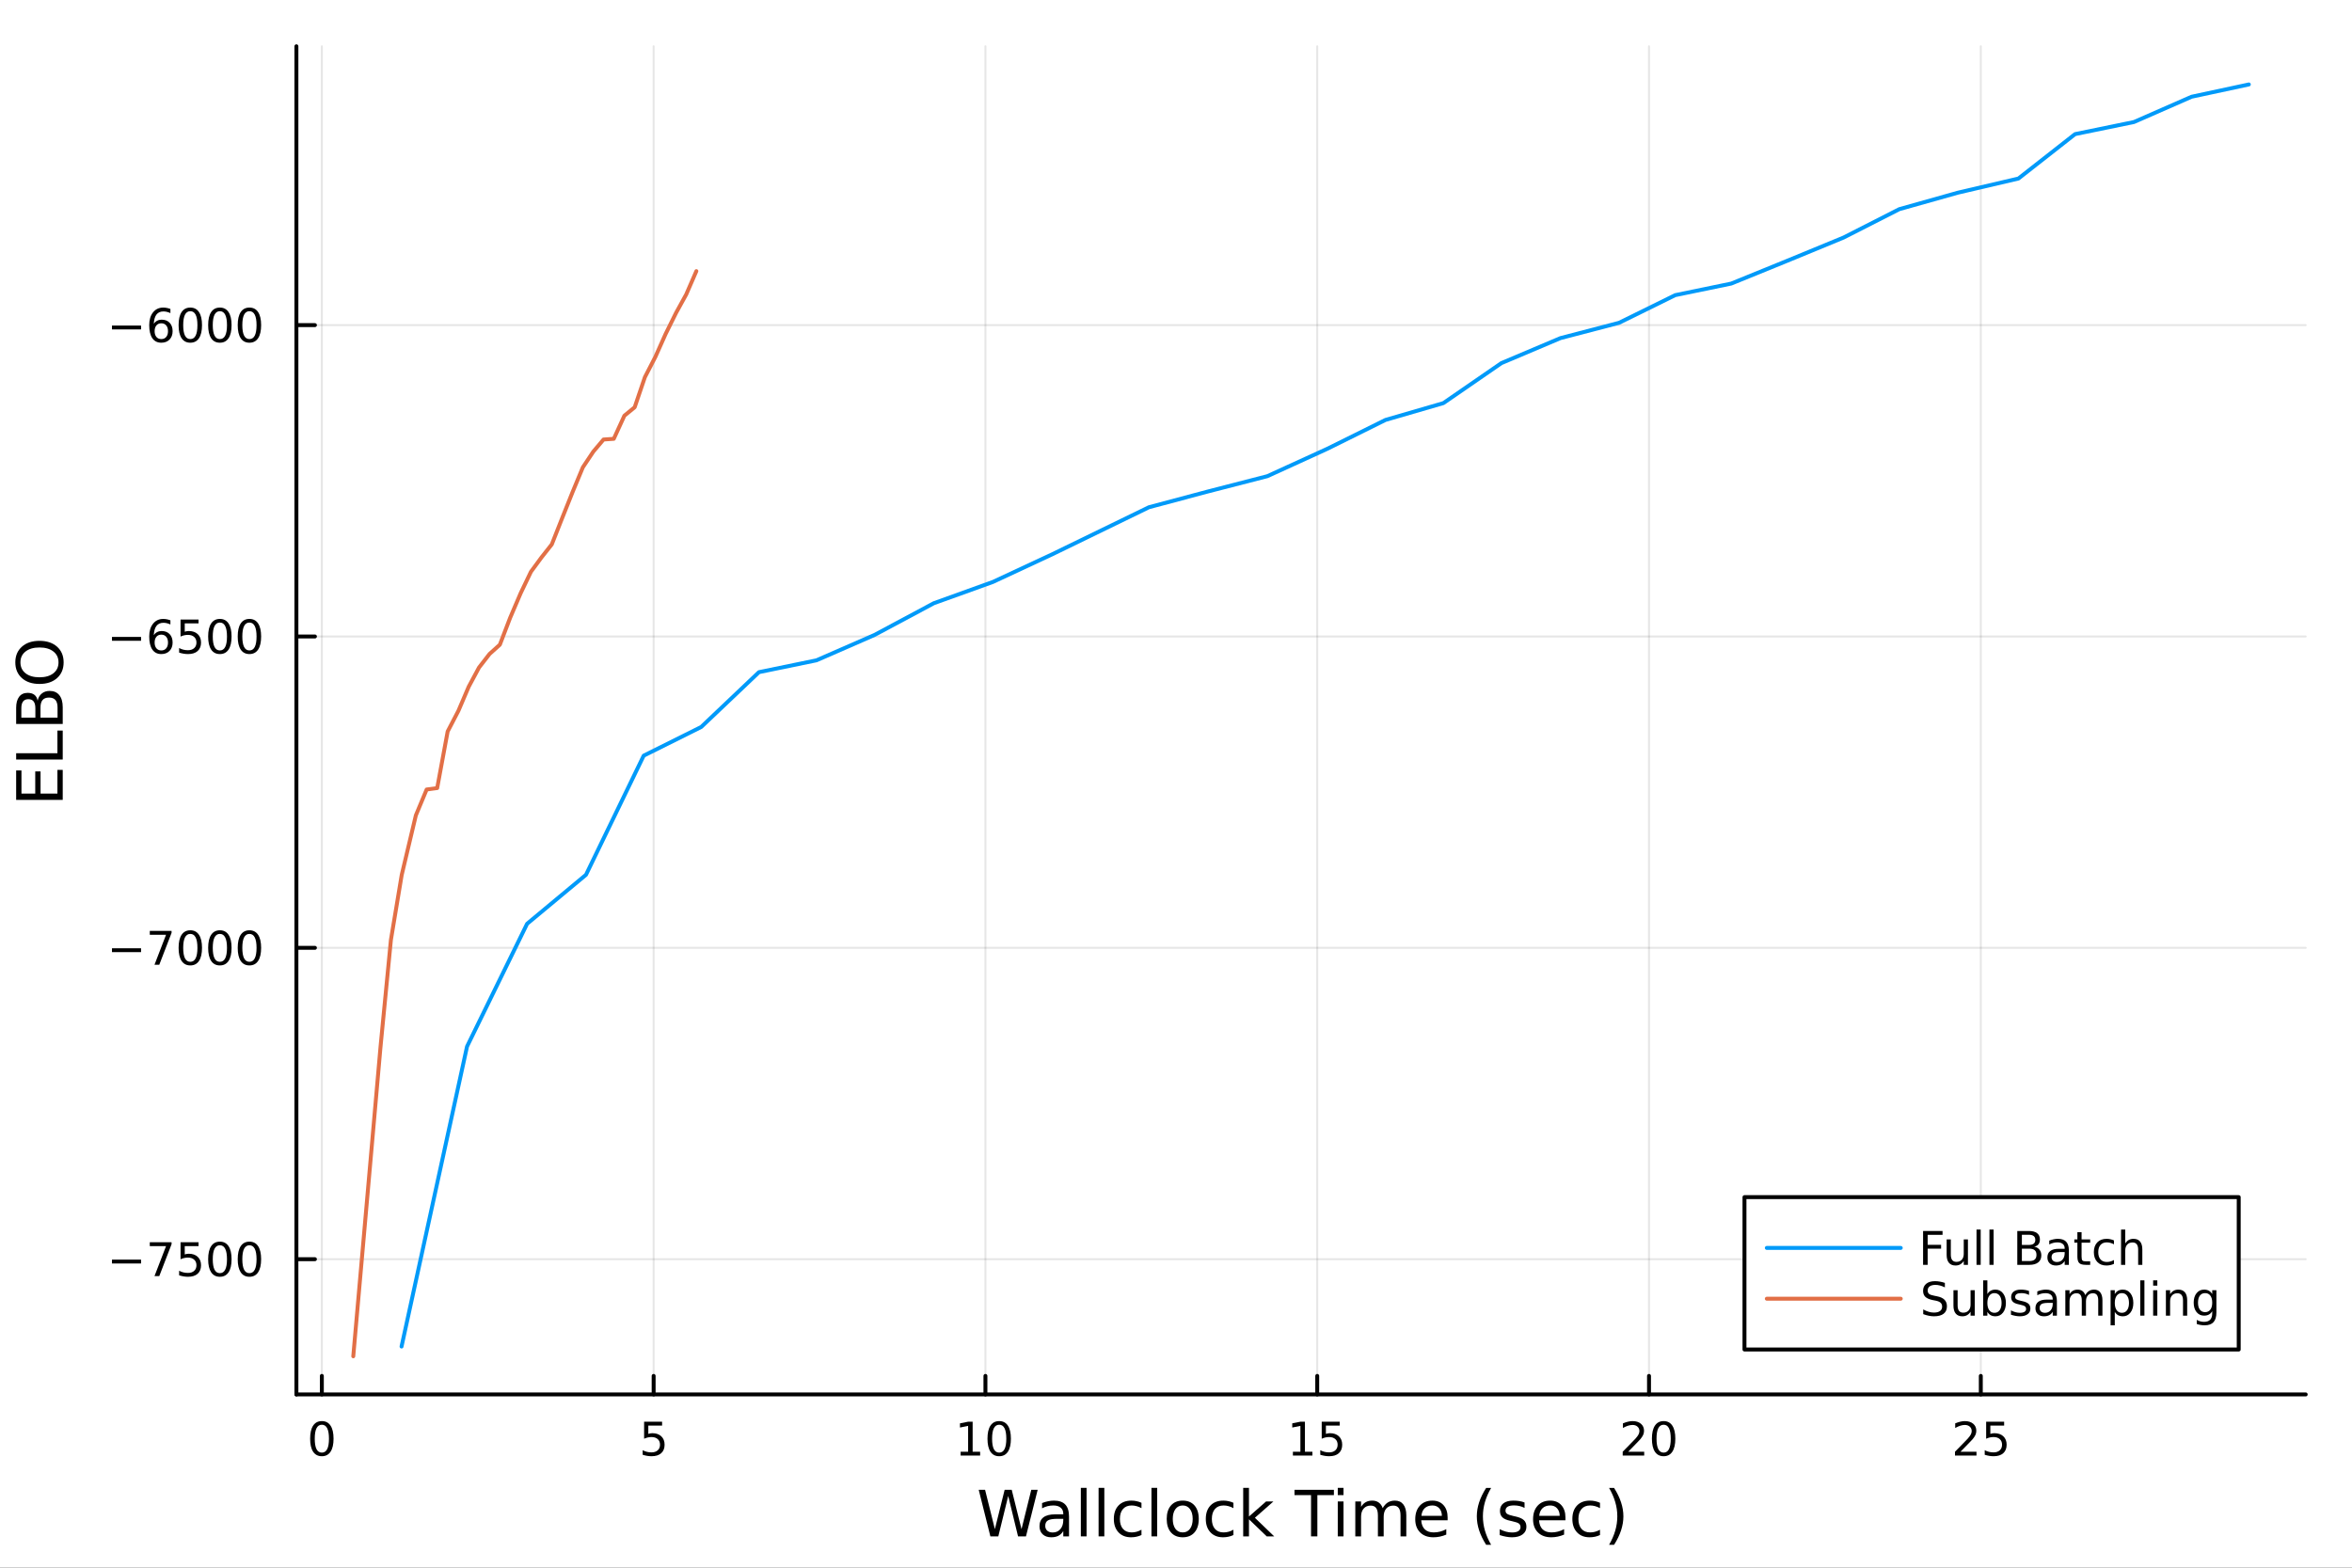 <?xml version="1.0" encoding="utf-8"?>
<svg xmlns="http://www.w3.org/2000/svg" xmlns:xlink="http://www.w3.org/1999/xlink" width="600" height="400" viewBox="0 0 2400 1600">
<rect x="0" y="0" width="2400" height="1600" fill="#333333" stroke="none"/>
<defs>
  <clipPath id="clip540">
    <rect x="0" y="0" width="2400" height="1600"/>
  </clipPath>
</defs>
<path clip-path="url(#clip540)" d="M0 1600 L2400 1600 L2400 0 L0 0  Z" fill="#ffffff" fill-rule="evenodd" fill-opacity="1"/>
<defs>
  <clipPath id="clip541">
    <rect x="480" y="0" width="1681" height="1600"/>
  </clipPath>
</defs>
<path clip-path="url(#clip540)" d="M302.458 1423.18 L2352.76 1423.18 L2352.76 47.244 L302.458 47.244  Z" fill="#ffffff" fill-rule="evenodd" fill-opacity="1"/>
<defs>
  <clipPath id="clip542">
    <rect x="302" y="47" width="2051" height="1377"/>
  </clipPath>
</defs>
<polyline clip-path="url(#clip542)" style="stroke:#000000; stroke-linecap:round; stroke-linejoin:round; stroke-width:2; stroke-opacity:0.1; fill:none" points="328.415,1423.18 328.415,47.244 "/>
<polyline clip-path="url(#clip542)" style="stroke:#000000; stroke-linecap:round; stroke-linejoin:round; stroke-width:2; stroke-opacity:0.1; fill:none" points="666.979,1423.18 666.979,47.244 "/>
<polyline clip-path="url(#clip542)" style="stroke:#000000; stroke-linecap:round; stroke-linejoin:round; stroke-width:2; stroke-opacity:0.1; fill:none" points="1005.54,1423.18 1005.54,47.244 "/>
<polyline clip-path="url(#clip542)" style="stroke:#000000; stroke-linecap:round; stroke-linejoin:round; stroke-width:2; stroke-opacity:0.1; fill:none" points="1344.11,1423.18 1344.11,47.244 "/>
<polyline clip-path="url(#clip542)" style="stroke:#000000; stroke-linecap:round; stroke-linejoin:round; stroke-width:2; stroke-opacity:0.1; fill:none" points="1682.67,1423.18 1682.67,47.244 "/>
<polyline clip-path="url(#clip542)" style="stroke:#000000; stroke-linecap:round; stroke-linejoin:round; stroke-width:2; stroke-opacity:0.1; fill:none" points="2021.23,1423.18 2021.23,47.244 "/>
<polyline clip-path="url(#clip542)" style="stroke:#000000; stroke-linecap:round; stroke-linejoin:round; stroke-width:2; stroke-opacity:0.1; fill:none" points="302.458,1285.14 2352.76,1285.14 "/>
<polyline clip-path="url(#clip542)" style="stroke:#000000; stroke-linecap:round; stroke-linejoin:round; stroke-width:2; stroke-opacity:0.1; fill:none" points="302.458,967.369 2352.76,967.369 "/>
<polyline clip-path="url(#clip542)" style="stroke:#000000; stroke-linecap:round; stroke-linejoin:round; stroke-width:2; stroke-opacity:0.1; fill:none" points="302.458,649.595 2352.76,649.595 "/>
<polyline clip-path="url(#clip542)" style="stroke:#000000; stroke-linecap:round; stroke-linejoin:round; stroke-width:2; stroke-opacity:0.1; fill:none" points="302.458,331.82 2352.76,331.82 "/>
<polyline clip-path="url(#clip540)" style="stroke:#000000; stroke-linecap:round; stroke-linejoin:round; stroke-width:4; stroke-opacity:1; fill:none" points="302.458,1423.18 2352.76,1423.18 "/>
<polyline clip-path="url(#clip540)" style="stroke:#000000; stroke-linecap:round; stroke-linejoin:round; stroke-width:4; stroke-opacity:1; fill:none" points="328.415,1423.18 328.415,1404.28 "/>
<polyline clip-path="url(#clip540)" style="stroke:#000000; stroke-linecap:round; stroke-linejoin:round; stroke-width:4; stroke-opacity:1; fill:none" points="666.979,1423.18 666.979,1404.28 "/>
<polyline clip-path="url(#clip540)" style="stroke:#000000; stroke-linecap:round; stroke-linejoin:round; stroke-width:4; stroke-opacity:1; fill:none" points="1005.54,1423.18 1005.54,1404.28 "/>
<polyline clip-path="url(#clip540)" style="stroke:#000000; stroke-linecap:round; stroke-linejoin:round; stroke-width:4; stroke-opacity:1; fill:none" points="1344.11,1423.18 1344.11,1404.28 "/>
<polyline clip-path="url(#clip540)" style="stroke:#000000; stroke-linecap:round; stroke-linejoin:round; stroke-width:4; stroke-opacity:1; fill:none" points="1682.67,1423.18 1682.67,1404.28 "/>
<polyline clip-path="url(#clip540)" style="stroke:#000000; stroke-linecap:round; stroke-linejoin:round; stroke-width:4; stroke-opacity:1; fill:none" points="2021.23,1423.18 2021.23,1404.28 "/>
<path clip-path="url(#clip540)" d="M328.415 1454.1 Q324.804 1454.1 322.975 1457.66 Q321.17 1461.2 321.17 1468.33 Q321.17 1475.44 322.975 1479.01 Q324.804 1482.55 328.415 1482.55 Q332.049 1482.55 333.855 1479.01 Q335.683 1475.44 335.683 1468.33 Q335.683 1461.2 333.855 1457.66 Q332.049 1454.1 328.415 1454.1 M328.415 1450.39 Q334.225 1450.39 337.281 1455 Q340.359 1459.58 340.359 1468.33 Q340.359 1477.06 337.281 1481.67 Q334.225 1486.25 328.415 1486.25 Q322.605 1486.25 319.526 1481.67 Q316.471 1477.06 316.471 1468.33 Q316.471 1459.58 319.526 1455 Q322.605 1450.39 328.415 1450.39 Z" fill="#000000" fill-rule="nonzero" fill-opacity="1" /><path clip-path="url(#clip540)" d="M657.257 1451.02 L675.613 1451.02 L675.613 1454.96 L661.539 1454.96 L661.539 1463.43 Q662.558 1463.08 663.576 1462.92 Q664.595 1462.73 665.613 1462.73 Q671.4 1462.73 674.78 1465.9 Q678.159 1469.08 678.159 1474.49 Q678.159 1480.07 674.687 1483.17 Q671.215 1486.25 664.896 1486.25 Q662.72 1486.25 660.451 1485.88 Q658.206 1485.51 655.798 1484.77 L655.798 1480.07 Q657.882 1481.2 660.104 1481.76 Q662.326 1482.32 664.803 1482.32 Q668.808 1482.32 671.145 1480.21 Q673.483 1478.1 673.483 1474.49 Q673.483 1470.88 671.145 1468.77 Q668.808 1466.67 664.803 1466.67 Q662.928 1466.67 661.053 1467.08 Q659.201 1467.5 657.257 1468.38 L657.257 1451.02 Z" fill="#000000" fill-rule="nonzero" fill-opacity="1" /><path clip-path="url(#clip540)" d="M980.23 1481.64 L987.869 1481.64 L987.869 1455.28 L979.559 1456.95 L979.559 1452.69 L987.823 1451.02 L992.499 1451.02 L992.499 1481.64 L1000.14 1481.64 L1000.14 1485.58 L980.23 1485.58 L980.23 1481.64 Z" fill="#000000" fill-rule="nonzero" fill-opacity="1" /><path clip-path="url(#clip540)" d="M1019.58 1454.1 Q1015.97 1454.1 1014.14 1457.66 Q1012.34 1461.2 1012.34 1468.33 Q1012.34 1475.44 1014.14 1479.01 Q1015.97 1482.55 1019.58 1482.55 Q1023.22 1482.55 1025.02 1479.01 Q1026.85 1475.44 1026.85 1468.33 Q1026.85 1461.2 1025.02 1457.66 Q1023.22 1454.1 1019.58 1454.1 M1019.58 1450.39 Q1025.39 1450.39 1028.45 1455 Q1031.53 1459.58 1031.53 1468.33 Q1031.53 1477.06 1028.45 1481.67 Q1025.39 1486.25 1019.58 1486.25 Q1013.77 1486.25 1010.69 1481.67 Q1007.64 1477.06 1007.64 1468.33 Q1007.64 1459.58 1010.69 1455 Q1013.77 1450.39 1019.58 1450.39 Z" fill="#000000" fill-rule="nonzero" fill-opacity="1" /><path clip-path="url(#clip540)" d="M1319.29 1481.64 L1326.93 1481.64 L1326.93 1455.28 L1318.62 1456.95 L1318.62 1452.69 L1326.88 1451.02 L1331.56 1451.02 L1331.56 1481.64 L1339.2 1481.64 L1339.2 1485.58 L1319.29 1485.58 L1319.29 1481.64 Z" fill="#000000" fill-rule="nonzero" fill-opacity="1" /><path clip-path="url(#clip540)" d="M1348.69 1451.02 L1367.05 1451.02 L1367.05 1454.96 L1352.97 1454.96 L1352.97 1463.43 Q1353.99 1463.08 1355.01 1462.92 Q1356.03 1462.73 1357.05 1462.73 Q1362.83 1462.73 1366.21 1465.9 Q1369.59 1469.08 1369.59 1474.49 Q1369.59 1480.07 1366.12 1483.17 Q1362.65 1486.25 1356.33 1486.25 Q1354.15 1486.25 1351.88 1485.88 Q1349.64 1485.51 1347.23 1484.77 L1347.23 1480.07 Q1349.32 1481.2 1351.54 1481.76 Q1353.76 1482.32 1356.24 1482.32 Q1360.24 1482.32 1362.58 1480.21 Q1364.92 1478.1 1364.92 1474.49 Q1364.92 1470.88 1362.58 1468.77 Q1360.24 1466.67 1356.24 1466.67 Q1354.36 1466.67 1352.49 1467.08 Q1350.63 1467.5 1348.69 1468.38 L1348.69 1451.02 Z" fill="#000000" fill-rule="nonzero" fill-opacity="1" /><path clip-path="url(#clip540)" d="M1661.44 1481.64 L1677.76 1481.64 L1677.76 1485.58 L1655.82 1485.58 L1655.82 1481.64 Q1658.48 1478.89 1663.06 1474.26 Q1667.67 1469.61 1668.85 1468.27 Q1671.1 1465.74 1671.98 1464.01 Q1672.88 1462.25 1672.88 1460.56 Q1672.88 1457.8 1670.93 1456.07 Q1669.01 1454.33 1665.91 1454.33 Q1663.71 1454.33 1661.26 1455.09 Q1658.83 1455.86 1656.05 1457.41 L1656.05 1452.69 Q1658.87 1451.55 1661.33 1450.97 Q1663.78 1450.39 1665.82 1450.39 Q1671.19 1450.39 1674.38 1453.08 Q1677.58 1455.77 1677.58 1460.26 Q1677.58 1462.39 1676.77 1464.31 Q1675.98 1466.2 1673.87 1468.8 Q1673.3 1469.47 1670.19 1472.69 Q1667.09 1475.88 1661.44 1481.64 Z" fill="#000000" fill-rule="nonzero" fill-opacity="1" /><path clip-path="url(#clip540)" d="M1697.58 1454.1 Q1693.97 1454.1 1692.14 1457.66 Q1690.33 1461.2 1690.33 1468.33 Q1690.33 1475.44 1692.14 1479.01 Q1693.97 1482.55 1697.58 1482.55 Q1701.21 1482.55 1703.02 1479.01 Q1704.85 1475.44 1704.85 1468.33 Q1704.85 1461.2 1703.02 1457.66 Q1701.21 1454.1 1697.58 1454.1 M1697.58 1450.39 Q1703.39 1450.39 1706.44 1455 Q1709.52 1459.58 1709.52 1468.33 Q1709.52 1477.06 1706.44 1481.67 Q1703.39 1486.25 1697.58 1486.25 Q1691.77 1486.25 1688.69 1481.67 Q1685.63 1477.06 1685.63 1468.33 Q1685.63 1459.58 1688.69 1455 Q1691.77 1450.39 1697.58 1450.39 Z" fill="#000000" fill-rule="nonzero" fill-opacity="1" /><path clip-path="url(#clip540)" d="M2000.51 1481.64 L2016.82 1481.64 L2016.82 1485.58 L1994.88 1485.58 L1994.88 1481.64 Q1997.54 1478.89 2002.13 1474.26 Q2006.73 1469.61 2007.91 1468.27 Q2010.16 1465.74 2011.04 1464.01 Q2011.94 1462.25 2011.94 1460.56 Q2011.94 1457.8 2010 1456.07 Q2008.07 1454.33 2004.97 1454.33 Q2002.77 1454.33 2000.32 1455.09 Q1997.89 1455.86 1995.11 1457.41 L1995.11 1452.69 Q1997.94 1451.55 2000.39 1450.97 Q2002.84 1450.39 2004.88 1450.39 Q2010.25 1450.39 2013.45 1453.08 Q2016.64 1455.77 2016.64 1460.26 Q2016.64 1462.39 2015.83 1464.31 Q2015.04 1466.2 2012.94 1468.8 Q2012.36 1469.47 2009.26 1472.69 Q2006.15 1475.88 2000.51 1481.64 Z" fill="#000000" fill-rule="nonzero" fill-opacity="1" /><path clip-path="url(#clip540)" d="M2026.69 1451.02 L2045.04 1451.02 L2045.04 1454.96 L2030.97 1454.96 L2030.97 1463.43 Q2031.99 1463.08 2033.01 1462.92 Q2034.02 1462.73 2035.04 1462.73 Q2040.83 1462.73 2044.21 1465.9 Q2047.59 1469.08 2047.59 1474.49 Q2047.59 1480.07 2044.12 1483.17 Q2040.64 1486.25 2034.32 1486.25 Q2032.15 1486.25 2029.88 1485.88 Q2027.64 1485.51 2025.23 1484.77 L2025.23 1480.07 Q2027.31 1481.2 2029.53 1481.76 Q2031.76 1482.32 2034.23 1482.32 Q2038.24 1482.32 2040.57 1480.21 Q2042.91 1478.1 2042.91 1474.49 Q2042.91 1470.88 2040.57 1468.77 Q2038.24 1466.67 2034.23 1466.67 Q2032.36 1466.67 2030.48 1467.08 Q2028.63 1467.5 2026.69 1468.38 L2026.69 1451.02 Z" fill="#000000" fill-rule="nonzero" fill-opacity="1" /><path clip-path="url(#clip540)" d="M998.691 1520.52 L1005.18 1520.52 L1015.18 1560.69 L1025.14 1520.52 L1032.37 1520.52 L1042.36 1560.69 L1052.32 1520.52 L1058.85 1520.52 L1046.91 1568.04 L1038.83 1568.04 L1028.8 1526.79 L1018.68 1568.04 L1010.59 1568.04 L998.691 1520.52 Z" fill="#000000" fill-rule="nonzero" fill-opacity="1" /><path clip-path="url(#clip540)" d="M1079.15 1550.12 Q1072.06 1550.12 1069.32 1551.75 Q1066.58 1553.37 1066.58 1557.29 Q1066.58 1560.4 1068.62 1562.25 Q1070.69 1564.07 1074.22 1564.07 Q1079.09 1564.07 1082.02 1560.63 Q1084.98 1557.16 1084.98 1551.43 L1084.98 1550.12 L1079.15 1550.12 M1090.83 1547.71 L1090.83 1568.04 L1084.98 1568.04 L1084.98 1562.63 Q1082.97 1565.88 1079.98 1567.44 Q1076.99 1568.97 1072.66 1568.97 Q1067.19 1568.97 1063.94 1565.91 Q1060.72 1562.82 1060.72 1557.67 Q1060.72 1551.65 1064.74 1548.6 Q1068.78 1545.54 1076.77 1545.54 L1084.98 1545.54 L1084.98 1544.97 Q1084.98 1540.93 1082.3 1538.73 Q1079.66 1536.5 1074.86 1536.5 Q1071.8 1536.5 1068.9 1537.23 Q1066.01 1537.97 1063.33 1539.43 L1063.33 1534.02 Q1066.55 1532.78 1069.57 1532.17 Q1072.6 1531.54 1075.46 1531.54 Q1083.2 1531.54 1087.02 1535.55 Q1090.83 1539.56 1090.83 1547.71 Z" fill="#000000" fill-rule="nonzero" fill-opacity="1" /><path clip-path="url(#clip540)" d="M1102.9 1518.52 L1108.75 1518.52 L1108.75 1568.04 L1102.9 1568.04 L1102.9 1518.52 Z" fill="#000000" fill-rule="nonzero" fill-opacity="1" /><path clip-path="url(#clip540)" d="M1121.01 1518.52 L1126.86 1518.52 L1126.86 1568.04 L1121.01 1568.04 L1121.01 1518.52 Z" fill="#000000" fill-rule="nonzero" fill-opacity="1" /><path clip-path="url(#clip540)" d="M1164.77 1533.76 L1164.77 1539.24 Q1162.29 1537.87 1159.78 1537.2 Q1157.29 1536.5 1154.75 1536.5 Q1149.05 1536.5 1145.9 1540.13 Q1142.75 1543.73 1142.75 1550.25 Q1142.75 1556.78 1145.9 1560.4 Q1149.05 1564 1154.75 1564 Q1157.29 1564 1159.78 1563.33 Q1162.29 1562.63 1164.77 1561.26 L1164.77 1566.68 Q1162.32 1567.82 1159.68 1568.39 Q1157.07 1568.97 1154.11 1568.97 Q1146.06 1568.97 1141.31 1563.91 Q1136.57 1558.85 1136.57 1550.25 Q1136.57 1541.53 1141.35 1536.53 Q1146.15 1531.54 1154.49 1531.54 Q1157.2 1531.54 1159.78 1532.11 Q1162.35 1532.65 1164.77 1533.76 Z" fill="#000000" fill-rule="nonzero" fill-opacity="1" /><path clip-path="url(#clip540)" d="M1174.96 1518.52 L1180.81 1518.52 L1180.81 1568.04 L1174.96 1568.04 L1174.96 1518.52 Z" fill="#000000" fill-rule="nonzero" fill-opacity="1" /><path clip-path="url(#clip540)" d="M1206.88 1536.5 Q1202.17 1536.5 1199.43 1540.19 Q1196.7 1543.85 1196.7 1550.25 Q1196.7 1556.65 1199.4 1560.34 Q1202.14 1564 1206.88 1564 Q1211.56 1564 1214.3 1560.31 Q1217.03 1556.62 1217.03 1550.25 Q1217.03 1543.92 1214.3 1540.23 Q1211.56 1536.5 1206.88 1536.5 M1206.88 1531.54 Q1214.52 1531.54 1218.88 1536.5 Q1223.24 1541.47 1223.24 1550.25 Q1223.24 1559 1218.88 1564 Q1214.52 1568.97 1206.88 1568.97 Q1199.21 1568.97 1194.85 1564 Q1190.52 1559 1190.52 1550.25 Q1190.52 1541.47 1194.85 1536.5 Q1199.21 1531.54 1206.88 1531.54 Z" fill="#000000" fill-rule="nonzero" fill-opacity="1" /><path clip-path="url(#clip540)" d="M1258.6 1533.76 L1258.6 1539.24 Q1256.12 1537.87 1253.61 1537.2 Q1251.12 1536.5 1248.58 1536.5 Q1242.88 1536.5 1239.73 1540.13 Q1236.58 1543.73 1236.58 1550.25 Q1236.58 1556.78 1239.73 1560.4 Q1242.88 1564 1248.58 1564 Q1251.12 1564 1253.61 1563.33 Q1256.12 1562.63 1258.6 1561.26 L1258.6 1566.68 Q1256.15 1567.82 1253.51 1568.39 Q1250.9 1568.97 1247.94 1568.97 Q1239.89 1568.97 1235.15 1563.91 Q1230.4 1558.85 1230.4 1550.25 Q1230.4 1541.53 1235.18 1536.53 Q1239.98 1531.54 1248.32 1531.54 Q1251.03 1531.54 1253.61 1532.11 Q1256.18 1532.65 1258.6 1533.76 Z" fill="#000000" fill-rule="nonzero" fill-opacity="1" /><path clip-path="url(#clip540)" d="M1268.57 1518.52 L1274.45 1518.52 L1274.45 1547.77 L1291.93 1532.4 L1299.41 1532.4 L1280.5 1549.07 L1300.2 1568.04 L1292.56 1568.04 L1274.45 1550.63 L1274.45 1568.04 L1268.57 1568.04 L1268.57 1518.52 Z" fill="#000000" fill-rule="nonzero" fill-opacity="1" /><path clip-path="url(#clip540)" d="M1320.92 1520.52 L1361.12 1520.52 L1361.12 1525.93 L1344.25 1525.93 L1344.25 1568.04 L1337.79 1568.04 L1337.79 1525.93 L1320.92 1525.93 L1320.92 1520.52 Z" fill="#000000" fill-rule="nonzero" fill-opacity="1" /><path clip-path="url(#clip540)" d="M1365.07 1532.4 L1370.93 1532.4 L1370.93 1568.04 L1365.07 1568.04 L1365.07 1532.4 M1365.07 1518.52 L1370.93 1518.52 L1370.93 1525.93 L1365.07 1525.93 L1365.07 1518.52 Z" fill="#000000" fill-rule="nonzero" fill-opacity="1" /><path clip-path="url(#clip540)" d="M1410.93 1539.24 Q1413.13 1535.29 1416.19 1533.41 Q1419.24 1531.54 1423.38 1531.54 Q1428.95 1531.54 1431.97 1535.45 Q1435 1539.33 1435 1546.53 L1435 1568.04 L1429.11 1568.04 L1429.11 1546.72 Q1429.11 1541.59 1427.29 1539.11 Q1425.48 1536.63 1421.76 1536.63 Q1417.2 1536.63 1414.56 1539.65 Q1411.92 1542.68 1411.92 1547.9 L1411.92 1568.04 L1406.03 1568.04 L1406.03 1546.72 Q1406.03 1541.56 1404.22 1539.11 Q1402.4 1536.63 1398.62 1536.63 Q1394.13 1536.63 1391.49 1539.68 Q1388.85 1542.71 1388.85 1547.9 L1388.85 1568.04 L1382.96 1568.04 L1382.96 1532.4 L1388.85 1532.4 L1388.85 1537.93 Q1390.85 1534.66 1393.65 1533.1 Q1396.45 1531.54 1400.3 1531.54 Q1404.19 1531.54 1406.89 1533.51 Q1409.63 1535.48 1410.93 1539.24 Z" fill="#000000" fill-rule="nonzero" fill-opacity="1" /><path clip-path="url(#clip540)" d="M1477.17 1548.76 L1477.17 1551.62 L1450.24 1551.62 Q1450.62 1557.67 1453.87 1560.85 Q1457.15 1564 1462.97 1564 Q1466.35 1564 1469.5 1563.17 Q1472.68 1562.35 1475.8 1560.69 L1475.8 1566.23 Q1472.65 1567.57 1469.34 1568.27 Q1466.03 1568.97 1462.62 1568.97 Q1454.09 1568.97 1449.1 1564 Q1444.13 1559.04 1444.13 1550.57 Q1444.13 1541.82 1448.84 1536.69 Q1453.58 1531.54 1461.61 1531.54 Q1468.8 1531.54 1472.97 1536.18 Q1477.17 1540.8 1477.17 1548.76 M1471.31 1547.04 Q1471.25 1542.23 1468.61 1539.37 Q1466 1536.5 1461.67 1536.5 Q1456.77 1536.5 1453.81 1539.27 Q1450.88 1542.04 1450.43 1547.07 L1471.31 1547.04 Z" fill="#000000" fill-rule="nonzero" fill-opacity="1" /><path clip-path="url(#clip540)" d="M1521.57 1518.58 Q1517.31 1525.9 1515.24 1533.06 Q1513.17 1540.23 1513.17 1547.58 Q1513.17 1554.93 1515.24 1562.16 Q1517.34 1569.35 1521.57 1576.64 L1516.48 1576.64 Q1511.7 1569.16 1509.32 1561.93 Q1506.96 1554.71 1506.96 1547.58 Q1506.96 1540.48 1509.32 1533.29 Q1511.67 1526.09 1516.48 1518.58 L1521.57 1518.58 Z" fill="#000000" fill-rule="nonzero" fill-opacity="1" /><path clip-path="url(#clip540)" d="M1555.66 1533.45 L1555.66 1538.98 Q1553.18 1537.71 1550.5 1537.07 Q1547.83 1536.44 1544.96 1536.44 Q1540.6 1536.44 1538.41 1537.77 Q1536.24 1539.11 1536.24 1541.79 Q1536.24 1543.82 1537.8 1545 Q1539.36 1546.15 1544.07 1547.2 L1546.08 1547.64 Q1552.32 1548.98 1554.93 1551.43 Q1557.57 1553.85 1557.57 1558.21 Q1557.57 1563.17 1553.62 1566.07 Q1549.71 1568.97 1542.83 1568.97 Q1539.97 1568.97 1536.85 1568.39 Q1533.76 1567.85 1530.32 1566.74 L1530.32 1560.69 Q1533.57 1562.38 1536.72 1563.24 Q1539.87 1564.07 1542.96 1564.07 Q1547.1 1564.07 1549.32 1562.66 Q1551.55 1561.23 1551.55 1558.65 Q1551.55 1556.27 1549.93 1554.99 Q1548.34 1553.72 1542.9 1552.54 L1540.86 1552.07 Q1535.42 1550.92 1533 1548.56 Q1530.58 1546.18 1530.58 1542.04 Q1530.58 1537.01 1534.14 1534.27 Q1537.71 1531.54 1544.26 1531.54 Q1547.51 1531.54 1550.38 1532.01 Q1553.24 1532.49 1555.66 1533.45 Z" fill="#000000" fill-rule="nonzero" fill-opacity="1" /><path clip-path="url(#clip540)" d="M1597.39 1548.76 L1597.39 1551.62 L1570.46 1551.62 Q1570.84 1557.67 1574.09 1560.85 Q1577.37 1564 1583.19 1564 Q1586.56 1564 1589.72 1563.17 Q1592.9 1562.35 1596.02 1560.69 L1596.02 1566.23 Q1592.87 1567.57 1589.56 1568.27 Q1586.25 1568.97 1582.84 1568.97 Q1574.31 1568.97 1569.31 1564 Q1564.35 1559.04 1564.35 1550.57 Q1564.35 1541.82 1569.06 1536.69 Q1573.8 1531.54 1581.82 1531.54 Q1589.01 1531.54 1593.18 1536.18 Q1597.39 1540.8 1597.39 1548.76 M1591.53 1547.04 Q1591.47 1542.23 1588.82 1539.37 Q1586.21 1536.5 1581.89 1536.5 Q1576.98 1536.5 1574.02 1539.27 Q1571.1 1542.04 1570.65 1547.07 L1591.53 1547.04 Z" fill="#000000" fill-rule="nonzero" fill-opacity="1" /><path clip-path="url(#clip540)" d="M1632.65 1533.76 L1632.65 1539.24 Q1630.17 1537.87 1627.65 1537.2 Q1625.17 1536.5 1622.63 1536.5 Q1616.93 1536.5 1613.78 1540.13 Q1610.63 1543.73 1610.63 1550.25 Q1610.63 1556.78 1613.78 1560.4 Q1616.93 1564 1622.63 1564 Q1625.17 1564 1627.65 1563.33 Q1630.17 1562.63 1632.65 1561.26 L1632.65 1566.68 Q1630.2 1567.82 1627.56 1568.39 Q1624.95 1568.97 1621.99 1568.97 Q1613.94 1568.97 1609.19 1563.91 Q1604.45 1558.85 1604.45 1550.25 Q1604.45 1541.53 1609.23 1536.53 Q1614.03 1531.54 1622.37 1531.54 Q1625.08 1531.54 1627.65 1532.11 Q1630.23 1532.65 1632.65 1533.76 Z" fill="#000000" fill-rule="nonzero" fill-opacity="1" /><path clip-path="url(#clip540)" d="M1641.91 1518.58 L1647.01 1518.58 Q1651.78 1526.09 1654.14 1533.29 Q1656.52 1540.48 1656.52 1547.58 Q1656.52 1554.71 1654.14 1561.93 Q1651.78 1569.16 1647.01 1576.64 L1641.91 1576.64 Q1646.15 1569.35 1648.22 1562.16 Q1650.32 1554.93 1650.32 1547.58 Q1650.32 1540.23 1648.22 1533.06 Q1646.15 1525.9 1641.91 1518.58 Z" fill="#000000" fill-rule="nonzero" fill-opacity="1" /><polyline clip-path="url(#clip540)" style="stroke:#000000; stroke-linecap:round; stroke-linejoin:round; stroke-width:4; stroke-opacity:1; fill:none" points="302.458,1423.18 302.458,47.244 "/>
<polyline clip-path="url(#clip540)" style="stroke:#000000; stroke-linecap:round; stroke-linejoin:round; stroke-width:4; stroke-opacity:1; fill:none" points="302.458,1285.14 321.356,1285.14 "/>
<polyline clip-path="url(#clip540)" style="stroke:#000000; stroke-linecap:round; stroke-linejoin:round; stroke-width:4; stroke-opacity:1; fill:none" points="302.458,967.369 321.356,967.369 "/>
<polyline clip-path="url(#clip540)" style="stroke:#000000; stroke-linecap:round; stroke-linejoin:round; stroke-width:4; stroke-opacity:1; fill:none" points="302.458,649.595 321.356,649.595 "/>
<polyline clip-path="url(#clip540)" style="stroke:#000000; stroke-linecap:round; stroke-linejoin:round; stroke-width:4; stroke-opacity:1; fill:none" points="302.458,331.82 321.356,331.82 "/>
<path clip-path="url(#clip540)" d="M114.26 1285.59 L143.936 1285.59 L143.936 1289.53 L114.26 1289.53 L114.26 1285.59 Z" fill="#000000" fill-rule="nonzero" fill-opacity="1" /><path clip-path="url(#clip540)" d="M152.848 1267.86 L175.07 1267.86 L175.07 1269.85 L162.524 1302.42 L157.64 1302.42 L169.445 1271.8 L152.848 1271.8 L152.848 1267.86 Z" fill="#000000" fill-rule="nonzero" fill-opacity="1" /><path clip-path="url(#clip540)" d="M184.237 1267.86 L202.593 1267.86 L202.593 1271.8 L188.519 1271.8 L188.519 1280.27 Q189.538 1279.92 190.556 1279.76 Q191.575 1279.58 192.593 1279.58 Q198.38 1279.58 201.76 1282.75 Q205.139 1285.92 205.139 1291.34 Q205.139 1296.91 201.667 1300.02 Q198.195 1303.09 191.875 1303.09 Q189.7 1303.09 187.431 1302.72 Q185.186 1302.35 182.778 1301.61 L182.778 1296.91 Q184.862 1298.05 187.084 1298.6 Q189.306 1299.16 191.783 1299.16 Q195.787 1299.16 198.125 1297.05 Q200.463 1294.95 200.463 1291.34 Q200.463 1287.72 198.125 1285.62 Q195.787 1283.51 191.783 1283.51 Q189.908 1283.51 188.033 1283.93 Q186.181 1284.34 184.237 1285.22 L184.237 1267.86 Z" fill="#000000" fill-rule="nonzero" fill-opacity="1" /><path clip-path="url(#clip540)" d="M224.352 1270.94 Q220.741 1270.94 218.912 1274.51 Q217.107 1278.05 217.107 1285.18 Q217.107 1292.28 218.912 1295.85 Q220.741 1299.39 224.352 1299.39 Q227.986 1299.39 229.792 1295.85 Q231.621 1292.28 231.621 1285.18 Q231.621 1278.05 229.792 1274.51 Q227.986 1270.94 224.352 1270.94 M224.352 1267.24 Q230.162 1267.24 233.218 1271.85 Q236.297 1276.43 236.297 1285.18 Q236.297 1293.91 233.218 1298.51 Q230.162 1303.09 224.352 1303.09 Q218.542 1303.09 215.463 1298.51 Q212.408 1293.91 212.408 1285.18 Q212.408 1276.43 215.463 1271.85 Q218.542 1267.24 224.352 1267.24 Z" fill="#000000" fill-rule="nonzero" fill-opacity="1" /><path clip-path="url(#clip540)" d="M254.514 1270.94 Q250.903 1270.94 249.074 1274.51 Q247.269 1278.05 247.269 1285.18 Q247.269 1292.28 249.074 1295.85 Q250.903 1299.39 254.514 1299.39 Q258.148 1299.39 259.954 1295.85 Q261.783 1292.28 261.783 1285.18 Q261.783 1278.05 259.954 1274.51 Q258.148 1270.94 254.514 1270.94 M254.514 1267.24 Q260.324 1267.24 263.38 1271.85 Q266.458 1276.43 266.458 1285.18 Q266.458 1293.91 263.38 1298.51 Q260.324 1303.09 254.514 1303.09 Q248.704 1303.09 245.625 1298.51 Q242.57 1293.91 242.57 1285.18 Q242.57 1276.43 245.625 1271.85 Q248.704 1267.24 254.514 1267.24 Z" fill="#000000" fill-rule="nonzero" fill-opacity="1" /><path clip-path="url(#clip540)" d="M114.26 967.821 L143.936 967.821 L143.936 971.756 L114.26 971.756 L114.26 967.821 Z" fill="#000000" fill-rule="nonzero" fill-opacity="1" /><path clip-path="url(#clip540)" d="M152.848 950.089 L175.07 950.089 L175.07 952.08 L162.524 984.649 L157.64 984.649 L169.445 954.024 L152.848 954.024 L152.848 950.089 Z" fill="#000000" fill-rule="nonzero" fill-opacity="1" /><path clip-path="url(#clip540)" d="M194.19 953.168 Q190.579 953.168 188.75 956.733 Q186.945 960.274 186.945 967.404 Q186.945 974.51 188.75 978.075 Q190.579 981.617 194.19 981.617 Q197.825 981.617 199.63 978.075 Q201.459 974.51 201.459 967.404 Q201.459 960.274 199.63 956.733 Q197.825 953.168 194.19 953.168 M194.19 949.464 Q200 949.464 203.056 954.071 Q206.135 958.654 206.135 967.404 Q206.135 976.131 203.056 980.737 Q200 985.32 194.19 985.32 Q188.38 985.32 185.301 980.737 Q182.246 976.131 182.246 967.404 Q182.246 958.654 185.301 954.071 Q188.38 949.464 194.19 949.464 Z" fill="#000000" fill-rule="nonzero" fill-opacity="1" /><path clip-path="url(#clip540)" d="M224.352 953.168 Q220.741 953.168 218.912 956.733 Q217.107 960.274 217.107 967.404 Q217.107 974.51 218.912 978.075 Q220.741 981.617 224.352 981.617 Q227.986 981.617 229.792 978.075 Q231.621 974.51 231.621 967.404 Q231.621 960.274 229.792 956.733 Q227.986 953.168 224.352 953.168 M224.352 949.464 Q230.162 949.464 233.218 954.071 Q236.297 958.654 236.297 967.404 Q236.297 976.131 233.218 980.737 Q230.162 985.32 224.352 985.32 Q218.542 985.32 215.463 980.737 Q212.408 976.131 212.408 967.404 Q212.408 958.654 215.463 954.071 Q218.542 949.464 224.352 949.464 Z" fill="#000000" fill-rule="nonzero" fill-opacity="1" /><path clip-path="url(#clip540)" d="M254.514 953.168 Q250.903 953.168 249.074 956.733 Q247.269 960.274 247.269 967.404 Q247.269 974.51 249.074 978.075 Q250.903 981.617 254.514 981.617 Q258.148 981.617 259.954 978.075 Q261.783 974.51 261.783 967.404 Q261.783 960.274 259.954 956.733 Q258.148 953.168 254.514 953.168 M254.514 949.464 Q260.324 949.464 263.38 954.071 Q266.458 958.654 266.458 967.404 Q266.458 976.131 263.38 980.737 Q260.324 985.32 254.514 985.32 Q248.704 985.32 245.625 980.737 Q242.57 976.131 242.57 967.404 Q242.57 958.654 245.625 954.071 Q248.704 949.464 254.514 949.464 Z" fill="#000000" fill-rule="nonzero" fill-opacity="1" /><path clip-path="url(#clip540)" d="M114.26 650.046 L143.936 650.046 L143.936 653.981 L114.26 653.981 L114.26 650.046 Z" fill="#000000" fill-rule="nonzero" fill-opacity="1" /><path clip-path="url(#clip540)" d="M164.607 647.731 Q161.459 647.731 159.607 649.884 Q157.778 652.037 157.778 655.787 Q157.778 659.514 159.607 661.69 Q161.459 663.842 164.607 663.842 Q167.755 663.842 169.584 661.69 Q171.436 659.514 171.436 655.787 Q171.436 652.037 169.584 649.884 Q167.755 647.731 164.607 647.731 M173.889 633.079 L173.889 637.338 Q172.13 636.504 170.325 636.065 Q168.542 635.625 166.783 635.625 Q162.153 635.625 159.7 638.75 Q157.269 641.875 156.922 648.194 Q158.288 646.18 160.348 645.116 Q162.408 644.028 164.885 644.028 Q170.093 644.028 173.102 647.199 Q176.135 650.347 176.135 655.787 Q176.135 661.111 172.987 664.328 Q169.839 667.546 164.607 667.546 Q158.612 667.546 155.44 662.963 Q152.269 658.356 152.269 649.629 Q152.269 641.435 156.158 636.574 Q160.047 631.69 166.598 631.69 Q168.357 631.69 170.139 632.037 Q171.945 632.384 173.889 633.079 Z" fill="#000000" fill-rule="nonzero" fill-opacity="1" /><path clip-path="url(#clip540)" d="M184.237 632.315 L202.593 632.315 L202.593 636.25 L188.519 636.25 L188.519 644.722 Q189.538 644.375 190.556 644.213 Q191.575 644.028 192.593 644.028 Q198.38 644.028 201.76 647.199 Q205.139 650.37 205.139 655.787 Q205.139 661.365 201.667 664.467 Q198.195 667.546 191.875 667.546 Q189.7 667.546 187.431 667.176 Q185.186 666.805 182.778 666.064 L182.778 661.365 Q184.862 662.5 187.084 663.055 Q189.306 663.611 191.783 663.611 Q195.787 663.611 198.125 661.504 Q200.463 659.398 200.463 655.787 Q200.463 652.176 198.125 650.069 Q195.787 647.963 191.783 647.963 Q189.908 647.963 188.033 648.379 Q186.181 648.796 184.237 649.676 L184.237 632.315 Z" fill="#000000" fill-rule="nonzero" fill-opacity="1" /><path clip-path="url(#clip540)" d="M224.352 635.393 Q220.741 635.393 218.912 638.958 Q217.107 642.5 217.107 649.629 Q217.107 656.736 218.912 660.301 Q220.741 663.842 224.352 663.842 Q227.986 663.842 229.792 660.301 Q231.621 656.736 231.621 649.629 Q231.621 642.5 229.792 638.958 Q227.986 635.393 224.352 635.393 M224.352 631.69 Q230.162 631.69 233.218 636.296 Q236.297 640.879 236.297 649.629 Q236.297 658.356 233.218 662.963 Q230.162 667.546 224.352 667.546 Q218.542 667.546 215.463 662.963 Q212.408 658.356 212.408 649.629 Q212.408 640.879 215.463 636.296 Q218.542 631.69 224.352 631.69 Z" fill="#000000" fill-rule="nonzero" fill-opacity="1" /><path clip-path="url(#clip540)" d="M254.514 635.393 Q250.903 635.393 249.074 638.958 Q247.269 642.5 247.269 649.629 Q247.269 656.736 249.074 660.301 Q250.903 663.842 254.514 663.842 Q258.148 663.842 259.954 660.301 Q261.783 656.736 261.783 649.629 Q261.783 642.5 259.954 638.958 Q258.148 635.393 254.514 635.393 M254.514 631.69 Q260.324 631.69 263.38 636.296 Q266.458 640.879 266.458 649.629 Q266.458 658.356 263.38 662.963 Q260.324 667.546 254.514 667.546 Q248.704 667.546 245.625 662.963 Q242.57 658.356 242.57 649.629 Q242.57 640.879 245.625 636.296 Q248.704 631.69 254.514 631.69 Z" fill="#000000" fill-rule="nonzero" fill-opacity="1" /><path clip-path="url(#clip540)" d="M114.26 332.272 L143.936 332.272 L143.936 336.207 L114.26 336.207 L114.26 332.272 Z" fill="#000000" fill-rule="nonzero" fill-opacity="1" /><path clip-path="url(#clip540)" d="M164.607 329.957 Q161.459 329.957 159.607 332.11 Q157.778 334.262 157.778 338.012 Q157.778 341.739 159.607 343.915 Q161.459 346.068 164.607 346.068 Q167.755 346.068 169.584 343.915 Q171.436 341.739 171.436 338.012 Q171.436 334.262 169.584 332.11 Q167.755 329.957 164.607 329.957 M173.889 315.304 L173.889 319.563 Q172.13 318.73 170.325 318.29 Q168.542 317.85 166.783 317.85 Q162.153 317.85 159.7 320.975 Q157.269 324.1 156.922 330.42 Q158.288 328.406 160.348 327.341 Q162.408 326.253 164.885 326.253 Q170.093 326.253 173.102 329.424 Q176.135 332.573 176.135 338.012 Q176.135 343.336 172.987 346.554 Q169.839 349.772 164.607 349.772 Q158.612 349.772 155.44 345.188 Q152.269 340.582 152.269 331.855 Q152.269 323.661 156.158 318.799 Q160.047 313.915 166.598 313.915 Q168.357 313.915 170.139 314.262 Q171.945 314.61 173.889 315.304 Z" fill="#000000" fill-rule="nonzero" fill-opacity="1" /><path clip-path="url(#clip540)" d="M194.19 317.619 Q190.579 317.619 188.75 321.184 Q186.945 324.725 186.945 331.855 Q186.945 338.961 188.75 342.526 Q190.579 346.068 194.19 346.068 Q197.825 346.068 199.63 342.526 Q201.459 338.961 201.459 331.855 Q201.459 324.725 199.63 321.184 Q197.825 317.619 194.19 317.619 M194.19 313.915 Q200 313.915 203.056 318.522 Q206.135 323.105 206.135 331.855 Q206.135 340.582 203.056 345.188 Q200 349.772 194.19 349.772 Q188.38 349.772 185.301 345.188 Q182.246 340.582 182.246 331.855 Q182.246 323.105 185.301 318.522 Q188.38 313.915 194.19 313.915 Z" fill="#000000" fill-rule="nonzero" fill-opacity="1" /><path clip-path="url(#clip540)" d="M224.352 317.619 Q220.741 317.619 218.912 321.184 Q217.107 324.725 217.107 331.855 Q217.107 338.961 218.912 342.526 Q220.741 346.068 224.352 346.068 Q227.986 346.068 229.792 342.526 Q231.621 338.961 231.621 331.855 Q231.621 324.725 229.792 321.184 Q227.986 317.619 224.352 317.619 M224.352 313.915 Q230.162 313.915 233.218 318.522 Q236.297 323.105 236.297 331.855 Q236.297 340.582 233.218 345.188 Q230.162 349.772 224.352 349.772 Q218.542 349.772 215.463 345.188 Q212.408 340.582 212.408 331.855 Q212.408 323.105 215.463 318.522 Q218.542 313.915 224.352 313.915 Z" fill="#000000" fill-rule="nonzero" fill-opacity="1" /><path clip-path="url(#clip540)" d="M254.514 317.619 Q250.903 317.619 249.074 321.184 Q247.269 324.725 247.269 331.855 Q247.269 338.961 249.074 342.526 Q250.903 346.068 254.514 346.068 Q258.148 346.068 259.954 342.526 Q261.783 338.961 261.783 331.855 Q261.783 324.725 259.954 321.184 Q258.148 317.619 254.514 317.619 M254.514 313.915 Q260.324 313.915 263.38 318.522 Q266.458 323.105 266.458 331.855 Q266.458 340.582 263.38 345.188 Q260.324 349.772 254.514 349.772 Q248.704 349.772 245.625 345.188 Q242.57 340.582 242.57 331.855 Q242.57 323.105 245.625 318.522 Q248.704 313.915 254.514 313.915 Z" fill="#000000" fill-rule="nonzero" fill-opacity="1" /><path clip-path="url(#clip540)" d="M16.484 816.375 L16.484 786.329 L21.895 786.329 L21.895 809.945 L35.963 809.945 L35.963 787.315 L41.374 787.315 L41.374 809.945 L58.593 809.945 L58.593 785.756 L64.004 785.756 L64.004 816.375 L16.484 816.375 Z" fill="#000000" fill-rule="nonzero" fill-opacity="1" /><path clip-path="url(#clip540)" d="M16.484 775.189 L16.484 768.759 L58.593 768.759 L58.593 745.62 L64.004 745.62 L64.004 775.189 L16.484 775.189 Z" fill="#000000" fill-rule="nonzero" fill-opacity="1" /><path clip-path="url(#clip540)" d="M41.31 732.443 L58.721 732.443 L58.721 722.13 Q58.721 716.942 56.588 714.46 Q54.424 711.945 50 711.945 Q45.544 711.945 43.443 714.46 Q41.31 716.942 41.31 722.13 L41.31 732.443 M21.768 732.443 L36.09 732.443 L36.09 722.926 Q36.09 718.216 34.34 715.924 Q32.558 713.6 28.929 713.6 Q25.332 713.6 23.55 715.924 Q21.768 718.216 21.768 722.926 L21.768 732.443 M16.484 738.872 L16.484 722.449 Q16.484 715.096 19.54 711.118 Q22.595 707.139 28.229 707.139 Q32.589 707.139 35.167 709.176 Q37.746 711.213 38.382 715.16 Q39.401 710.418 42.647 707.808 Q45.862 705.166 50.7 705.166 Q57.066 705.166 60.535 709.495 Q64.004 713.823 64.004 721.812 L64.004 738.872 L16.484 738.872 Z" fill="#000000" fill-rule="nonzero" fill-opacity="1" /><path clip-path="url(#clip540)" d="M20.845 676.011 Q20.845 683.013 26.064 687.151 Q31.284 691.257 40.292 691.257 Q49.267 691.257 54.487 687.151 Q59.707 683.013 59.707 676.011 Q59.707 669.009 54.487 664.935 Q49.267 660.829 40.292 660.829 Q31.284 660.829 26.064 664.935 Q20.845 669.009 20.845 676.011 M15.625 676.011 Q15.625 666.017 22.341 660.033 Q29.025 654.049 40.292 654.049 Q51.527 654.049 58.243 660.033 Q64.927 666.017 64.927 676.011 Q64.927 686.037 58.243 692.052 Q51.559 698.036 40.292 698.036 Q29.025 698.036 22.341 692.052 Q15.625 686.037 15.625 676.011 Z" fill="#000000" fill-rule="nonzero" fill-opacity="1" /><polyline clip-path="url(#clip542)" style="stroke:#009af9; stroke-linecap:round; stroke-linejoin:round; stroke-width:4; stroke-opacity:1; fill:none" points="409.739,1374.28 476.581,1068.05 537.857,942.816 597.941,892.83 656.837,771.232 715.526,741.964 774.446,686.01 833.077,673.941 892.324,648.057 952.877,615.654 1013.19,593.928 1073.84,565.657 1172.38,517.7 1232.63,501.604 1293.22,485.992 1354.73,457.878 1413.79,428.577 1472.82,411.423 1532.03,370.606 1592.3,345.086 1652.12,329.453 1709.42,301.224 1766.59,289.414 1823.61,266.195 1881.32,242.397 1938.06,213.48 1997.69,196.69 2059.62,182.216 2117.43,136.878 2177.48,124.547 2236.33,98.727 2294.73,86.186 "/>
<polyline clip-path="url(#clip542)" style="stroke:#e26f46; stroke-linecap:round; stroke-linejoin:round; stroke-width:4; stroke-opacity:1; fill:none" points="360.486,1384.24 388.279,1068.51 398.897,959.196 409.911,892.961 424.349,832.142 435.358,805.768 446.111,804.308 456.801,746.523 467.757,725.467 478.267,700.879 488.793,681.286 499.537,667.444 510.062,657.971 520.531,630.585 531.329,605.316 541.774,583.54 552.54,568.902 563.051,555.59 573.523,529.08 584.255,502.2 594.742,476.966 605.447,460.902 615.871,448.568 626.314,447.868 637.115,424.273 647.626,415.662 658.063,384.928 668.801,364.122 679.197,340.851 689.89,319.245 700.215,300.521 710.567,276.713 "/>
<path clip-path="url(#clip540)" d="M1780.08 1377.32 L2284.41 1377.32 L2284.41 1221.8 L1780.08 1221.8  Z" fill="#ffffff" fill-rule="evenodd" fill-opacity="1"/>
<polyline clip-path="url(#clip540)" style="stroke:#000000; stroke-linecap:round; stroke-linejoin:round; stroke-width:4; stroke-opacity:1; fill:none" points="1780.08,1377.32 2284.41,1377.32 2284.41,1221.8 1780.08,1221.8 1780.08,1377.32 "/>
<polyline clip-path="url(#clip540)" style="stroke:#009af9; stroke-linecap:round; stroke-linejoin:round; stroke-width:4; stroke-opacity:1; fill:none" points="1802.86,1273.64 1939.55,1273.64 "/>
<path clip-path="url(#clip540)" d="M1962.33 1256.36 L1982.19 1256.36 L1982.19 1260.29 L1967 1260.29 L1967 1270.48 L1980.71 1270.48 L1980.71 1274.41 L1967 1274.41 L1967 1290.92 L1962.33 1290.92 L1962.33 1256.36 Z" fill="#000000" fill-rule="nonzero" fill-opacity="1" /><path clip-path="url(#clip540)" d="M1986.38 1280.68 L1986.38 1264.99 L1990.64 1264.99 L1990.64 1280.52 Q1990.64 1284.2 1992.07 1286.05 Q1993.51 1287.88 1996.38 1287.88 Q1999.83 1287.88 2001.82 1285.68 Q2003.83 1283.48 2003.83 1279.69 L2003.83 1264.99 L2008.09 1264.99 L2008.09 1290.92 L2003.83 1290.92 L2003.83 1286.93 Q2002.28 1289.29 2000.22 1290.45 Q1998.18 1291.59 1995.48 1291.59 Q1991.01 1291.59 1988.69 1288.81 Q1986.38 1286.03 1986.38 1280.68 M1997.1 1264.36 L1997.1 1264.36 Z" fill="#000000" fill-rule="nonzero" fill-opacity="1" /><path clip-path="url(#clip540)" d="M2016.86 1254.9 L2021.12 1254.9 L2021.12 1290.92 L2016.86 1290.92 L2016.86 1254.9 Z" fill="#000000" fill-rule="nonzero" fill-opacity="1" /><path clip-path="url(#clip540)" d="M2030.04 1254.9 L2034.29 1254.9 L2034.29 1290.92 L2030.04 1290.92 L2030.04 1254.9 Z" fill="#000000" fill-rule="nonzero" fill-opacity="1" /><path clip-path="url(#clip540)" d="M2063.14 1274.41 L2063.14 1287.07 L2070.64 1287.07 Q2074.41 1287.07 2076.22 1285.52 Q2078.04 1283.95 2078.04 1280.73 Q2078.04 1277.49 2076.22 1275.96 Q2074.41 1274.41 2070.64 1274.41 L2063.14 1274.41 M2063.14 1260.2 L2063.14 1270.61 L2070.06 1270.61 Q2073.48 1270.61 2075.15 1269.34 Q2076.84 1268.05 2076.84 1265.41 Q2076.84 1262.79 2075.15 1261.49 Q2073.48 1260.2 2070.06 1260.2 L2063.14 1260.2 M2058.46 1256.36 L2070.41 1256.36 Q2075.75 1256.36 2078.65 1258.58 Q2081.54 1260.8 2081.54 1264.9 Q2081.54 1268.07 2080.06 1269.94 Q2078.58 1271.82 2075.71 1272.28 Q2079.16 1273.02 2081.05 1275.38 Q2082.98 1277.72 2082.98 1281.24 Q2082.98 1285.87 2079.83 1288.39 Q2076.68 1290.92 2070.87 1290.92 L2058.46 1290.92 L2058.46 1256.36 Z" fill="#000000" fill-rule="nonzero" fill-opacity="1" /><path clip-path="url(#clip540)" d="M2102.58 1277.88 Q2097.42 1277.88 2095.43 1279.06 Q2093.44 1280.24 2093.44 1283.09 Q2093.44 1285.36 2094.92 1286.7 Q2096.42 1288.02 2098.99 1288.02 Q2102.54 1288.02 2104.66 1285.52 Q2106.82 1283 2106.82 1278.83 L2106.82 1277.88 L2102.58 1277.88 M2111.08 1276.12 L2111.08 1290.92 L2106.82 1290.92 L2106.82 1286.98 Q2105.36 1289.34 2103.18 1290.48 Q2101.01 1291.59 2097.86 1291.59 Q2093.88 1291.59 2091.52 1289.36 Q2089.18 1287.12 2089.18 1283.37 Q2089.18 1278.99 2092.1 1276.77 Q2095.04 1274.55 2100.85 1274.55 L2106.82 1274.55 L2106.82 1274.13 Q2106.82 1271.19 2104.87 1269.6 Q2102.95 1267.98 2099.46 1267.98 Q2097.23 1267.98 2095.13 1268.51 Q2093.02 1269.04 2091.08 1270.11 L2091.08 1266.17 Q2093.41 1265.27 2095.61 1264.83 Q2097.81 1264.36 2099.9 1264.36 Q2105.52 1264.36 2108.3 1267.28 Q2111.08 1270.2 2111.08 1276.12 Z" fill="#000000" fill-rule="nonzero" fill-opacity="1" /><path clip-path="url(#clip540)" d="M2124.06 1257.63 L2124.06 1264.99 L2132.84 1264.99 L2132.84 1268.3 L2124.06 1268.3 L2124.06 1282.37 Q2124.06 1285.54 2124.92 1286.45 Q2125.8 1287.35 2128.46 1287.35 L2132.84 1287.35 L2132.84 1290.92 L2128.46 1290.92 Q2123.53 1290.92 2121.66 1289.09 Q2119.78 1287.23 2119.78 1282.37 L2119.78 1268.3 L2116.66 1268.3 L2116.66 1264.99 L2119.78 1264.99 L2119.78 1257.63 L2124.06 1257.63 Z" fill="#000000" fill-rule="nonzero" fill-opacity="1" /><path clip-path="url(#clip540)" d="M2157.1 1265.98 L2157.1 1269.97 Q2155.29 1268.97 2153.46 1268.48 Q2151.66 1267.98 2149.8 1267.98 Q2145.66 1267.98 2143.37 1270.61 Q2141.08 1273.23 2141.08 1277.98 Q2141.08 1282.72 2143.37 1285.36 Q2145.66 1287.98 2149.8 1287.98 Q2151.66 1287.98 2153.46 1287.49 Q2155.29 1286.98 2157.1 1285.98 L2157.1 1289.92 Q2155.31 1290.75 2153.39 1291.17 Q2151.49 1291.59 2149.34 1291.59 Q2143.48 1291.59 2140.04 1287.91 Q2136.59 1284.23 2136.59 1277.98 Q2136.59 1271.63 2140.06 1268 Q2143.55 1264.36 2149.62 1264.36 Q2151.59 1264.36 2153.46 1264.78 Q2155.34 1265.17 2157.1 1265.98 Z" fill="#000000" fill-rule="nonzero" fill-opacity="1" /><path clip-path="url(#clip540)" d="M2186.05 1275.27 L2186.05 1290.92 L2181.79 1290.92 L2181.79 1275.41 Q2181.79 1271.73 2180.36 1269.9 Q2178.92 1268.07 2176.05 1268.07 Q2172.6 1268.07 2170.61 1270.27 Q2168.62 1272.47 2168.62 1276.26 L2168.62 1290.92 L2164.34 1290.92 L2164.34 1254.9 L2168.62 1254.9 L2168.62 1269.02 Q2170.15 1266.68 2172.21 1265.52 Q2174.29 1264.36 2177 1264.36 Q2181.47 1264.36 2183.76 1267.14 Q2186.05 1269.9 2186.05 1275.27 Z" fill="#000000" fill-rule="nonzero" fill-opacity="1" /><polyline clip-path="url(#clip540)" style="stroke:#e26f46; stroke-linecap:round; stroke-linejoin:round; stroke-width:4; stroke-opacity:1; fill:none" points="1802.86,1325.48 1939.55,1325.48 "/>
<path clip-path="url(#clip540)" d="M1984.57 1309.33 L1984.57 1313.89 Q1981.91 1312.62 1979.55 1311.99 Q1977.19 1311.37 1974.99 1311.37 Q1971.17 1311.37 1969.09 1312.85 Q1967.03 1314.33 1967.03 1317.06 Q1967.03 1319.35 1968.39 1320.53 Q1969.78 1321.69 1973.62 1322.41 L1976.45 1322.99 Q1981.68 1323.98 1984.16 1326.51 Q1986.66 1329.01 1986.66 1333.22 Q1986.66 1338.24 1983.28 1340.83 Q1979.92 1343.43 1973.42 1343.43 Q1970.96 1343.43 1968.18 1342.87 Q1965.43 1342.32 1962.47 1341.23 L1962.47 1336.41 Q1965.31 1338.01 1968.05 1338.82 Q1970.78 1339.63 1973.42 1339.63 Q1977.42 1339.63 1979.6 1338.06 Q1981.77 1336.48 1981.77 1333.57 Q1981.77 1331.02 1980.2 1329.58 Q1978.65 1328.15 1975.08 1327.43 L1972.23 1326.88 Q1967 1325.83 1964.67 1323.61 Q1962.33 1321.39 1962.33 1317.43 Q1962.33 1312.85 1965.55 1310.21 Q1968.79 1307.57 1974.46 1307.57 Q1976.89 1307.57 1979.41 1308.01 Q1981.93 1308.45 1984.57 1309.33 Z" fill="#000000" fill-rule="nonzero" fill-opacity="1" /><path clip-path="url(#clip540)" d="M1993.32 1332.52 L1993.32 1316.83 L1997.58 1316.83 L1997.58 1332.36 Q1997.58 1336.04 1999.02 1337.89 Q2000.45 1339.72 2003.32 1339.72 Q2006.77 1339.72 2008.76 1337.52 Q2010.78 1335.32 2010.78 1331.53 L2010.78 1316.83 L2015.04 1316.83 L2015.04 1342.76 L2010.78 1342.76 L2010.78 1338.77 Q2009.23 1341.13 2007.17 1342.29 Q2005.13 1343.43 2002.42 1343.43 Q1997.95 1343.43 1995.64 1340.65 Q1993.32 1337.87 1993.32 1332.52 M2004.04 1316.2 L2004.04 1316.2 Z" fill="#000000" fill-rule="nonzero" fill-opacity="1" /><path clip-path="url(#clip540)" d="M2042.42 1329.82 Q2042.42 1325.12 2040.48 1322.45 Q2038.55 1319.77 2035.17 1319.77 Q2031.79 1319.77 2029.85 1322.45 Q2027.93 1325.12 2027.93 1329.82 Q2027.93 1334.51 2029.85 1337.2 Q2031.79 1339.86 2035.17 1339.86 Q2038.55 1339.86 2040.48 1337.2 Q2042.42 1334.51 2042.42 1329.82 M2027.93 1320.76 Q2029.27 1318.45 2031.31 1317.34 Q2033.37 1316.2 2036.22 1316.2 Q2040.94 1316.2 2043.88 1319.95 Q2046.84 1323.7 2046.84 1329.82 Q2046.84 1335.93 2043.88 1339.68 Q2040.94 1343.43 2036.22 1343.43 Q2033.37 1343.43 2031.31 1342.32 Q2029.27 1341.18 2027.93 1338.87 L2027.93 1342.76 L2023.65 1342.76 L2023.65 1306.74 L2027.93 1306.74 L2027.93 1320.76 Z" fill="#000000" fill-rule="nonzero" fill-opacity="1" /><path clip-path="url(#clip540)" d="M2070.43 1317.59 L2070.43 1321.62 Q2068.62 1320.7 2066.68 1320.23 Q2064.73 1319.77 2062.65 1319.77 Q2059.48 1319.77 2057.88 1320.74 Q2056.31 1321.71 2056.31 1323.66 Q2056.31 1325.14 2057.44 1326 Q2058.58 1326.83 2062 1327.59 L2063.46 1327.92 Q2068 1328.89 2069.9 1330.67 Q2071.82 1332.43 2071.82 1335.6 Q2071.82 1339.21 2068.95 1341.32 Q2066.1 1343.43 2061.1 1343.43 Q2059.02 1343.43 2056.75 1343.01 Q2054.5 1342.62 2052 1341.81 L2052 1337.41 Q2054.36 1338.63 2056.66 1339.26 Q2058.95 1339.86 2061.19 1339.86 Q2064.2 1339.86 2065.82 1338.84 Q2067.44 1337.8 2067.44 1335.93 Q2067.44 1334.19 2066.26 1333.26 Q2065.1 1332.34 2061.15 1331.48 L2059.67 1331.14 Q2055.71 1330.3 2053.95 1328.59 Q2052.19 1326.85 2052.19 1323.84 Q2052.19 1320.19 2054.78 1318.2 Q2057.37 1316.2 2062.14 1316.2 Q2064.5 1316.2 2066.59 1316.55 Q2068.67 1316.9 2070.43 1317.59 Z" fill="#000000" fill-rule="nonzero" fill-opacity="1" /><path clip-path="url(#clip540)" d="M2090.38 1329.72 Q2085.22 1329.72 2083.23 1330.9 Q2081.24 1332.08 2081.24 1334.93 Q2081.24 1337.2 2082.72 1338.54 Q2084.23 1339.86 2086.79 1339.86 Q2090.34 1339.86 2092.47 1337.36 Q2094.62 1334.84 2094.62 1330.67 L2094.62 1329.72 L2090.38 1329.72 M2098.88 1327.96 L2098.88 1342.76 L2094.62 1342.76 L2094.62 1338.82 Q2093.16 1341.18 2090.98 1342.32 Q2088.81 1343.43 2085.66 1343.43 Q2081.68 1343.43 2079.32 1341.2 Q2076.98 1338.96 2076.98 1335.21 Q2076.98 1330.83 2079.9 1328.61 Q2082.84 1326.39 2088.65 1326.39 L2094.62 1326.39 L2094.62 1325.97 Q2094.62 1323.03 2092.67 1321.44 Q2090.75 1319.82 2087.26 1319.82 Q2085.04 1319.82 2082.93 1320.35 Q2080.82 1320.88 2078.88 1321.95 L2078.88 1318.01 Q2081.22 1317.11 2083.41 1316.67 Q2085.61 1316.2 2087.7 1316.2 Q2093.32 1316.2 2096.1 1319.12 Q2098.88 1322.04 2098.88 1327.96 Z" fill="#000000" fill-rule="nonzero" fill-opacity="1" /><path clip-path="url(#clip540)" d="M2127.84 1321.81 Q2129.43 1318.94 2131.66 1317.57 Q2133.88 1316.2 2136.89 1316.2 Q2140.94 1316.2 2143.14 1319.05 Q2145.34 1321.88 2145.34 1327.11 L2145.34 1342.76 L2141.05 1342.76 L2141.05 1327.25 Q2141.05 1323.52 2139.73 1321.71 Q2138.41 1319.91 2135.71 1319.91 Q2132.4 1319.91 2130.47 1322.11 Q2128.55 1324.31 2128.55 1328.1 L2128.55 1342.76 L2124.27 1342.76 L2124.27 1327.25 Q2124.27 1323.5 2122.95 1321.71 Q2121.63 1319.91 2118.88 1319.91 Q2115.61 1319.91 2113.69 1322.13 Q2111.77 1324.33 2111.77 1328.1 L2111.77 1342.76 L2107.49 1342.76 L2107.49 1316.83 L2111.77 1316.83 L2111.77 1320.86 Q2113.23 1318.47 2115.27 1317.34 Q2117.3 1316.2 2120.1 1316.2 Q2122.93 1316.2 2124.9 1317.64 Q2126.89 1319.07 2127.84 1321.81 Z" fill="#000000" fill-rule="nonzero" fill-opacity="1" /><path clip-path="url(#clip540)" d="M2157.95 1338.87 L2157.95 1352.62 L2153.67 1352.62 L2153.67 1316.83 L2157.95 1316.83 L2157.95 1320.76 Q2159.29 1318.45 2161.33 1317.34 Q2163.39 1316.2 2166.24 1316.2 Q2170.96 1316.2 2173.9 1319.95 Q2176.86 1323.7 2176.86 1329.82 Q2176.86 1335.93 2173.9 1339.68 Q2170.96 1343.43 2166.24 1343.43 Q2163.39 1343.43 2161.33 1342.32 Q2159.29 1341.18 2157.95 1338.87 M2172.44 1329.82 Q2172.44 1325.12 2170.5 1322.45 Q2168.58 1319.77 2165.2 1319.77 Q2161.82 1319.77 2159.87 1322.45 Q2157.95 1325.12 2157.95 1329.82 Q2157.95 1334.51 2159.87 1337.2 Q2161.82 1339.86 2165.2 1339.86 Q2168.58 1339.86 2170.5 1337.2 Q2172.44 1334.51 2172.44 1329.82 Z" fill="#000000" fill-rule="nonzero" fill-opacity="1" /><path clip-path="url(#clip540)" d="M2183.92 1306.74 L2188.18 1306.74 L2188.18 1342.76 L2183.92 1342.76 L2183.92 1306.74 Z" fill="#000000" fill-rule="nonzero" fill-opacity="1" /><path clip-path="url(#clip540)" d="M2197.09 1316.83 L2201.35 1316.83 L2201.35 1342.76 L2197.09 1342.76 L2197.09 1316.83 M2197.09 1306.74 L2201.35 1306.74 L2201.35 1312.13 L2197.09 1312.13 L2197.09 1306.74 Z" fill="#000000" fill-rule="nonzero" fill-opacity="1" /><path clip-path="url(#clip540)" d="M2231.82 1327.11 L2231.82 1342.76 L2227.56 1342.76 L2227.56 1327.25 Q2227.56 1323.57 2226.12 1321.74 Q2224.69 1319.91 2221.82 1319.91 Q2218.37 1319.91 2216.38 1322.11 Q2214.39 1324.31 2214.39 1328.1 L2214.39 1342.76 L2210.1 1342.76 L2210.1 1316.83 L2214.39 1316.83 L2214.39 1320.86 Q2215.91 1318.52 2217.97 1317.36 Q2220.06 1316.2 2222.77 1316.2 Q2227.23 1316.2 2229.53 1318.98 Q2231.82 1321.74 2231.82 1327.11 Z" fill="#000000" fill-rule="nonzero" fill-opacity="1" /><path clip-path="url(#clip540)" d="M2257.37 1329.49 Q2257.37 1324.86 2255.45 1322.32 Q2253.55 1319.77 2250.1 1319.77 Q2246.68 1319.77 2244.76 1322.32 Q2242.86 1324.86 2242.86 1329.49 Q2242.86 1334.1 2244.76 1336.64 Q2246.68 1339.19 2250.1 1339.19 Q2253.55 1339.19 2255.45 1336.64 Q2257.37 1334.1 2257.37 1329.49 M2261.63 1339.54 Q2261.63 1346.16 2258.69 1349.38 Q2255.75 1352.62 2249.69 1352.62 Q2247.44 1352.62 2245.45 1352.27 Q2243.46 1351.95 2241.59 1351.25 L2241.59 1347.11 Q2243.46 1348.13 2245.29 1348.61 Q2247.12 1349.1 2249.02 1349.1 Q2253.21 1349.1 2255.29 1346.9 Q2257.37 1344.72 2257.37 1340.3 L2257.37 1338.2 Q2256.05 1340.49 2253.99 1341.62 Q2251.93 1342.76 2249.06 1342.76 Q2244.29 1342.76 2241.38 1339.12 Q2238.46 1335.49 2238.46 1329.49 Q2238.46 1323.47 2241.38 1319.84 Q2244.29 1316.2 2249.06 1316.2 Q2251.93 1316.2 2253.99 1317.34 Q2256.05 1318.47 2257.37 1320.76 L2257.37 1316.83 L2261.63 1316.83 L2261.63 1339.54 Z" fill="#000000" fill-rule="nonzero" fill-opacity="1" /></svg>
